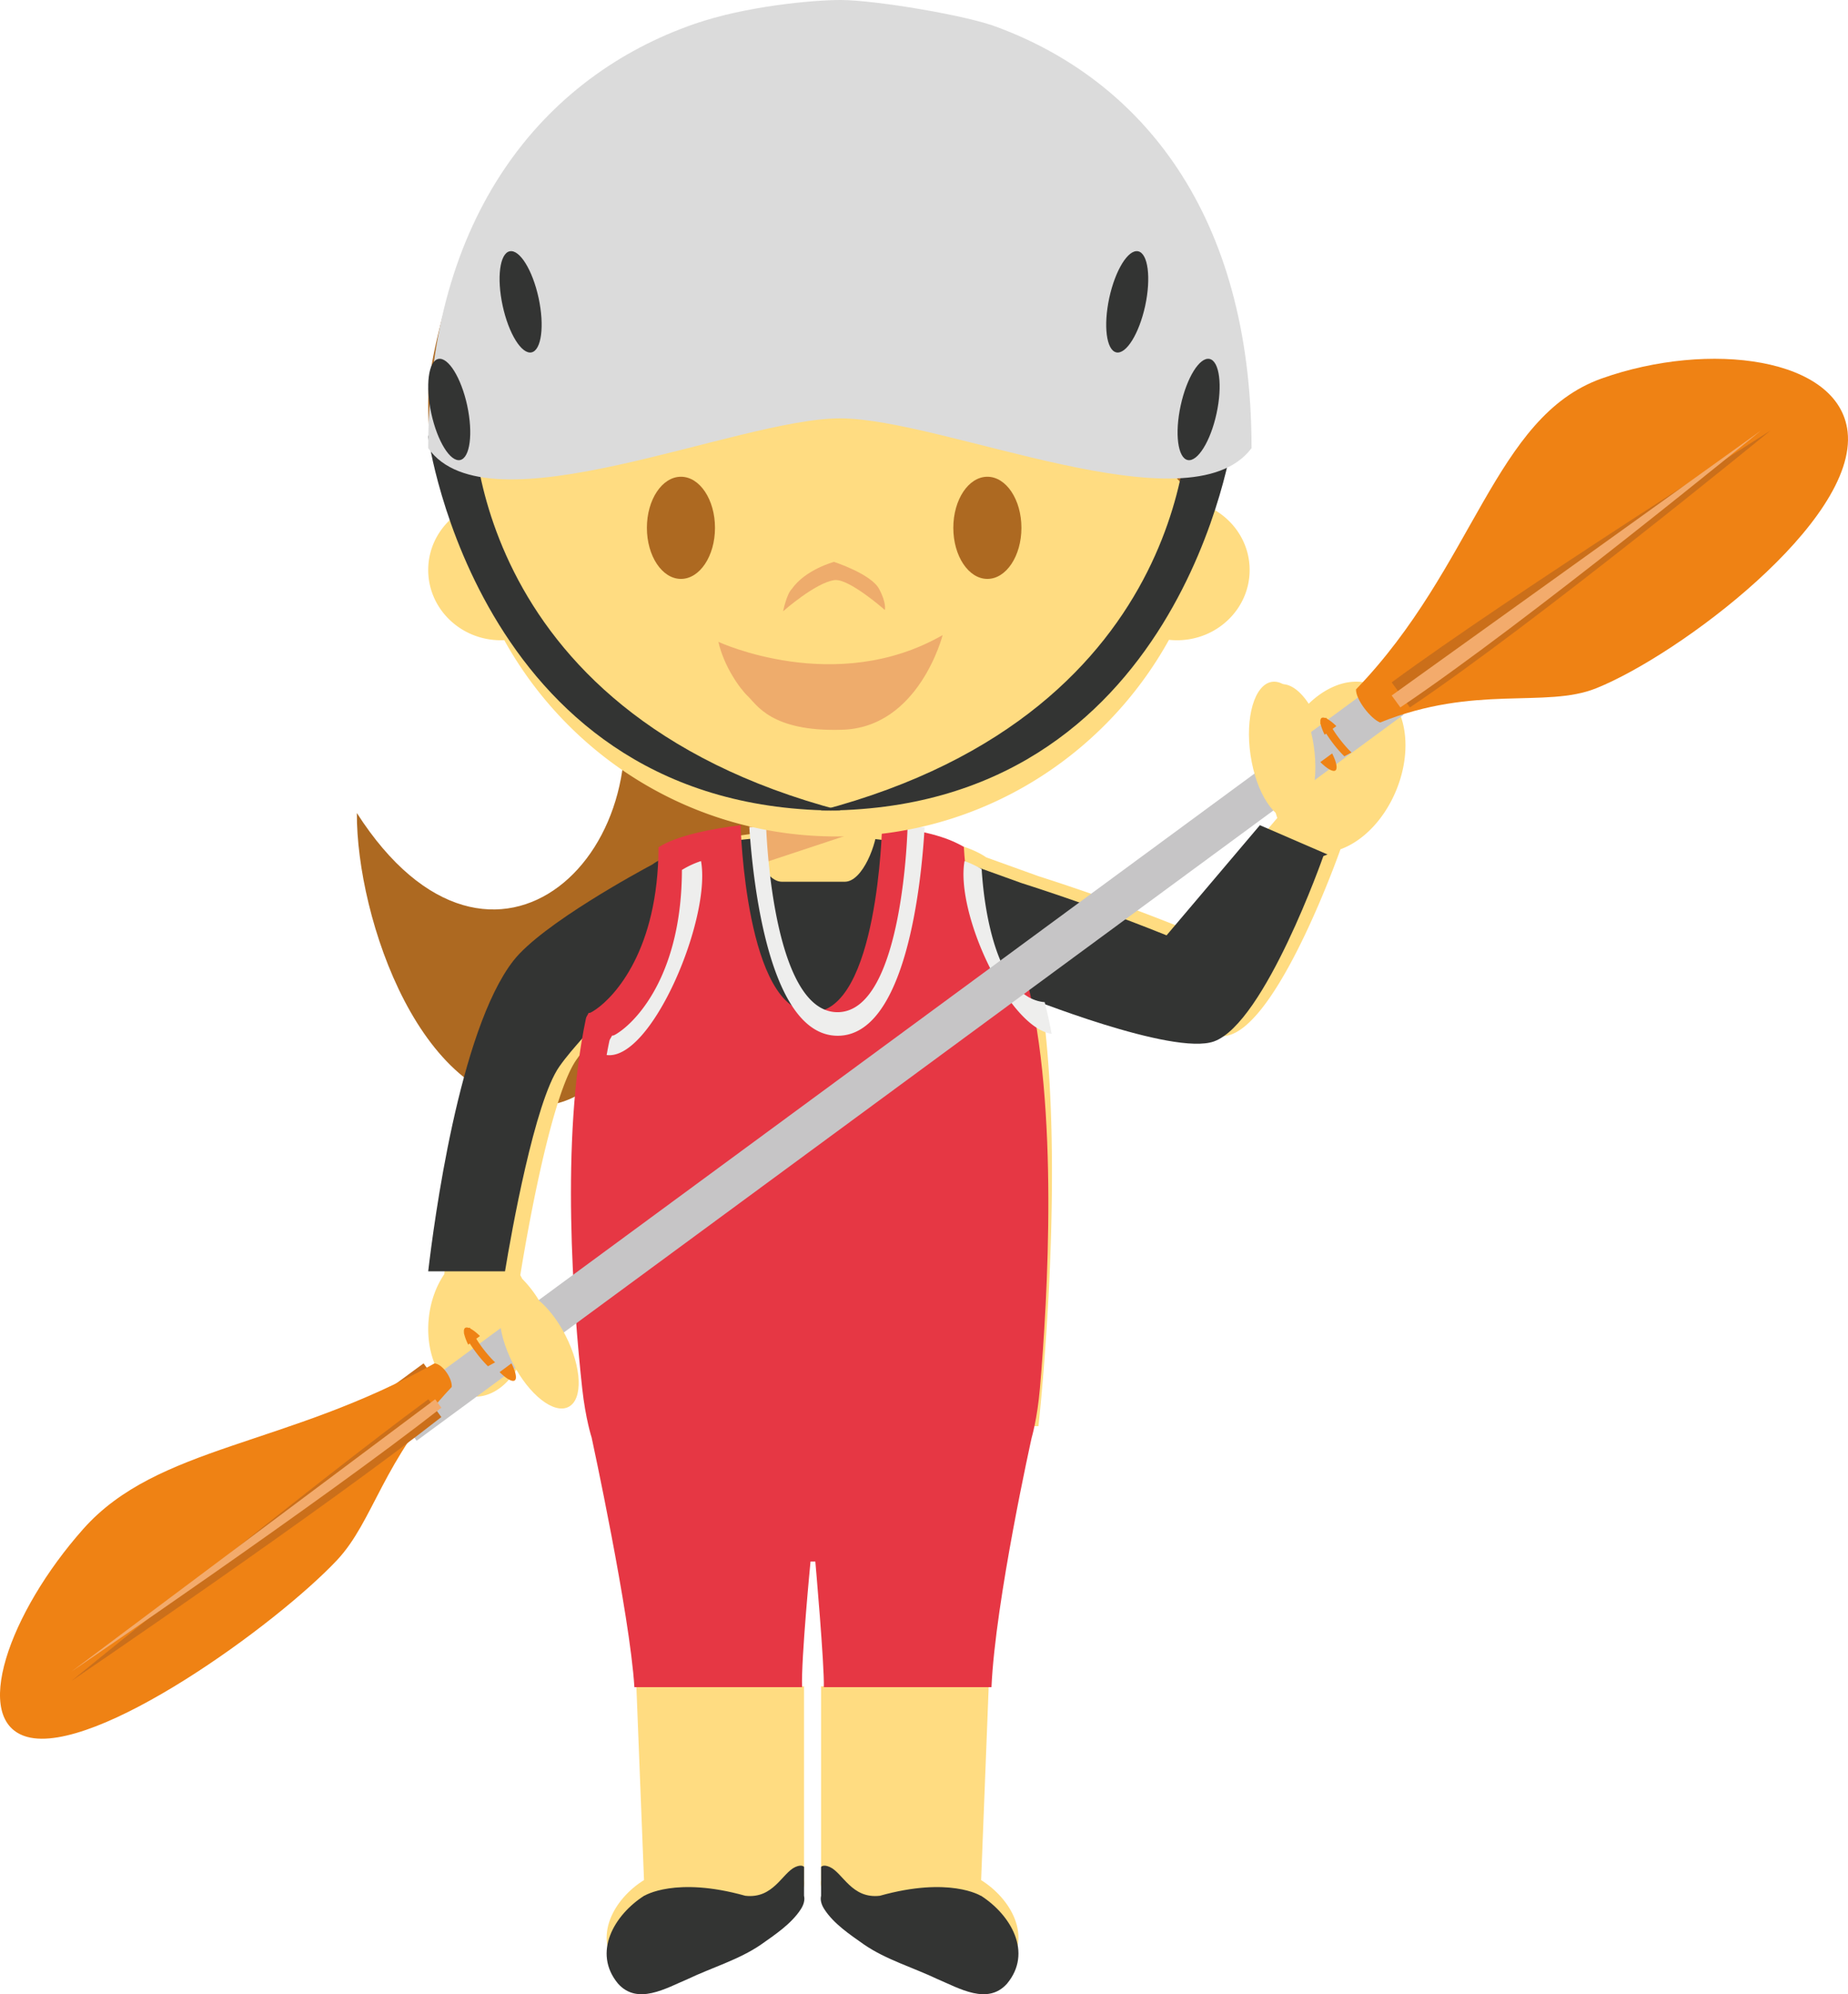 <svg xmlns="http://www.w3.org/2000/svg" width="108.555" height="117.122"><g fill-rule="evenodd" stroke-miterlimit="10" data-paper-data="{&quot;isPaintingLayer&quot;:true}" style="mix-blend-mode:normal"><path fill="#ad6921" d="M20.962 47.749c7.984 12.449 18.632 2.063 15.01-8.945-2.63-7.988 11.644 2.598 11.644 2.598s-8.357 23.16-15.61 23.505c-7.25.346-11.07-10.988-11.044-17.158"/><path fill="#ffdc81" d="M48.232 110.414V99.036h9.847l-.446 11.378h-.009c1.761 1.1 3.044 3.332 1.533 5.15-1.139 1.283-2.818.27-4.092-.27-1.409-.674-3.02-1.146-4.295-2.025-.824-.577-1.792-1.207-2.346-2.069-.172-.267-.253-.537-.192-.786m-10.396 0h-.006l-.449-11.378h9.848v11.378h-.002c.063.26-.017.519-.19.786-.556.862-1.525 1.492-2.348 2.07-1.275.878-2.885 1.35-4.293 2.024-1.277.54-2.954 1.553-4.092.27-1.51-1.818-.23-4.056 1.532-5.15" data-paper-data="{&quot;origPos&quot;:null}"/><path fill="#333433" d="M57.61 111.34s-1.828-1.148-5.926 0c-1.657.194-2.17-1.35-2.947-1.692-.392-.173-.505 0-.505 0v1.692c-.06.251.02.529.193.793.555.863 1.524 1.501 2.345 2.081 1.277.877 2.887 1.347 4.295 2.019 1.277.539 2.952 1.549 4.092.266 1.51-1.819.23-4.029-1.532-5.159h.008v-.008l-.023.008m-19.76 0s1.828-1.148 5.928 0c1.658.194 2.172-1.35 2.947-1.692.392-.173.507 0 .507 0l-.002 1.692c.061.251-.019.529-.19.793-.56.863-1.526 1.501-2.348 2.081-1.277.877-2.885 1.347-4.295 2.019-1.277.539-2.952 1.549-4.094.266-1.509-1.819-.23-4.029 1.534-5.159h-.01v-.008l.023.008"/><path fill="#ffdc81" d="M25.188 77.41c.105-.997.44-1.888.91-2.575l-.006.065s1.406-14.168 5.07-18.88c1.682-2.158 7.486-5.291 8.16-5.651 1.282-.932 4.17-1.353 5.97-1.524l6.627-.015c1.765.173 4.687.595 6.011 1.522L61 51.458c2.88.92 5.725 1.945 8.53 3.072l5.5-6.49a4.737 4.737 0 0 1-.207-.836c-.352-.647-.64-1.454-.817-2.356-.457-2.356.052-4.438 1.138-4.648.58-.114 1.205.33 1.731 1.131 1.168-1.13 2.608-1.601 3.811-1.09 1.84.787 2.425 3.577 1.306 6.234-.719 1.706-1.964 2.941-3.25 3.403 0 0-3.432 9.787-6.419 10.879-2.417.88-11.246-2.687-11.246-2.687v-.012C62.735 68.228 61 83.761 61 83.761H36.14s-1.49-14.1-.157-24.233v.007c-.195.535-1.27 1.494-2.122 2.703-1.702 2.42-3.297 12.656-3.297 12.656.038.067.078.139.111.21a6.8 6.8 0 0 1 1.203 1.66c.927 1.75 1.021 3.52.216 3.947-.43.23-1.03.028-1.639-.474-.652 1.17-1.675 1.89-2.748 1.779-1.64-.175-2.767-2.238-2.518-4.606" data-paper-data="{&quot;origPos&quot;:null}"/><path fill="#333433" d="M30.157 56.423c1.684-2.156 7.486-5.291 8.163-5.651 1.28-.932 4.17-1.36 5.965-1.528l6.628-.017c1.765.173 4.69.596 6.014 1.528l3.067 1.104c2.88.92 5.727 1.946 8.533 3.074l5.482-6.469 3.972 1.718c-.084.038-.163.067-.245.099 0 0-3.43 9.787-6.416 10.879-2.407.876-11.16-2.649-11.246-2.683.784 4.803.807 10.8.616 15.79l-26.18.351c-.16-4.566-.14-10.038.466-14.678-.197.537-1.27 1.492-2.12 2.701-1.447 2.059-2.818 9.758-3.19 12.024h-4.512c.33-2.81 1.805-14.131 5.003-18.242"/><path fill="#ffdc81" d="M49.624 51.785H45.93c-1.055 0-1.91-2.28-1.91-3.32h7.515c0 1.04-.855 3.32-1.91 3.32" data-paper-data="{&quot;origPos&quot;:null}"/><path fill="#eeac6c" d="M44.81 50.694a5.537 5.537 0 0 1-.79-2.2c1.19.194 2.414.297 3.66.297a22.4 22.4 0 0 0 3.822-.327l-.012.017-6.68 2.213"/><path fill="#e63744" d="M34.418 59.818c.023-.12.1-.196.164-.335.052.052.308-.125.43-.207 1.12-.778 3.65-3.51 3.67-9.51l.006-.008c1.11-.708 3.186-1.091 4.815-1.294 0 0 .3 10.991 4.198 10.983 3.887-.01 4.115-10.98 4.115-10.98 1.472.172 3.29.495 4.431 1.072.14.07.256.126.371.202 0 0 .01.198.036.527.143 1.715.813 7.046 3.662 7.282 1.893 7.409 1.226 18.729.77 23.999-.158 1.797-.483 2.884-.483 2.884s-2.136 9.586-2.362 14.655h-9.848c.04-1.283-.499-7.377-.499-7.377h-.283s-.555 5.71-.496 7.377h-9.85c-.265-4.298-2.51-14.655-2.51-14.655s-.358-1.093-.555-2.887c-.522-4.806-1.28-14.606.218-21.728"/><path fill="#eeeeed" d="M56.658 50.571c-.539 3.054 2.56 9.761 5.117 10.148a29.073 29.073 0 0 0-.409-1.862c-2.849-.238-3.522-5.567-3.662-7.283-.03-.33-.038-.526-.038-.526-.113-.078-.23-.133-.368-.203a5.919 5.919 0 0 0-.64-.274M35.635 61.963c2.64.343 6.158-8.024 5.544-11.392-.39.129-.764.302-1.115.517l-.007.01c-.016 5.998-2.546 8.73-3.67 9.508-.12.084-.377.259-.43.206-.063.141-.14.217-.163.335-.057.268-.11.542-.159.816m13.581-1.132c-4.02.011-4.983-8.949-5.197-12.232.338-.05.667-.099.983-.135 0 0 .3 10.992 4.2 10.982 3.887-.01 4.114-10.98 4.114-10.98.333.039.666.083.997.133-.188 3.275-1.09 12.222-5.097 12.232"/><path fill="#ffdc81" d="M27.05 30.048a22.735 22.735 0 0 1-.249-3.378c0-12.403 10-22.456 22.337-22.456 12.336 0 22.337 10.053 22.337 22.456 0 1.096-.078 2.17-.229 3.222 1.29.708 2.16 2.048 2.16 3.584 0 2.278-1.91 4.126-4.264 4.126-.162 0-.319-.008-.474-.025-3.815 6.888-11.13 11.549-19.53 11.549-8.393 0-15.702-4.653-19.517-11.53a3.386 3.386 0 0 1-.204.006c-2.356 0-4.263-1.848-4.263-4.126 0-1.43.752-2.69 1.897-3.428" data-paper-data="{&quot;origPos&quot;:null}"/><path fill="#e74b1d" d="M44.311 23.65s-.503 1.803-2.082 1.446c-.772-.174-.908-1.201-3.386-.74-.779.18-2.417 1.156-2.732 1.808-.316.652-.088-2.392 2.457-3.522 1.835-.675 2.457-.642 3.977-.642s1.987.907 1.766 1.65m9.741 0s.503 1.803 2.082 1.446c.772-.174.908-1.201 3.386-.74.78.18 2.417 1.156 2.732 1.808.316.652.087-2.392-2.457-3.522-1.835-.675-2.457-.642-3.977-.642s-1.987.907-1.766 1.65"/><path fill="#ad6921" d="M42 31c0 1.657-.895 3-2 3s-2-1.343-2-3 .895-3 2-3 2 1.343 2 3m18 0c0 1.657-.895 3-2 3s-2-1.343-2-3 .895-3 2-3 2 1.343 2 3" data-paper-data="{&quot;origPos&quot;:null}"/><path fill="#eeac6c" d="M49.02 34.069c-1.125.153-3.02 1.834-3.02 1.834s.207-1.009.503-1.299C47.303 33.448 48.99 33 48.99 33s2.173.703 2.65 1.588c.443.824.34 1.238.34 1.238s-2.12-1.871-2.96-1.756zM42.2 37.696s6.897 3.208 13.172-.397c0 0-1.39 5.47-5.95 5.561-4.115.122-4.984-1.492-5.477-1.956-.492-.463-1.42-1.772-1.745-3.208"/><path fill="#ad6921" d="M61.236 26.7c-1.823-1.131-4.502-1.847-4.502-1.847-.32-.595-.036-1.608.386-1.667 1.337-.192 4.116 3.514 4.116 3.514m-25.6 0c1.82-1.131 4.501-1.847 4.501-1.847.32-.595.036-1.608-.383-1.667-1.34-.192-4.12 3.514-4.12 3.514"/><path fill="#ad6921" d="M71.452 23.193c.038 2.623-1.125 6.273-1.125 6.273s-5.9-7.023-9.5-8.991c-4.402-2.411-6.597 1.136-10.529-1.981-.652-.52-1.866-1.892-1.866-1.892s-1.48 1.5-1.876 1.892c-4.418 4.347-7.732-.729-11.457 1.899-4.738 3.344-8.743 8.911-8.743 8.911s-1.375-1.58-1.183-6.355c.055-1.378.72-4.431 1.797-7.533C30.883 7.525 38.99 2.107 48.35 2.107c10.757 0 19.852 7.15 22.84 16.984a43.65 43.65 0 0 1 .261 4.102"/><path fill="#333433" d="m25.154 25.661.66-2.482 1.96.805s-.736 17.752 21.6 23.618c-21.223.108-24.22-21.942-24.22-21.942z"/><path fill="#333433" d="M72.435 25.66s-3 22.05-24.223 21.942c22.338-5.866 21.6-23.618 21.6-23.618l1.96-.805.663 2.482z"/><path fill="#dbdbdb" d="M58.652 1.621c8.282 3.101 14.866 10.824 14.866 24.7-3.647 4.86-18.112-1.75-24.168-1.75-6.066 0-20.698 6.729-24.196 1.749 0-13.593 6.726-21.836 15.66-24.923C43.79.37 47.694 0 49.382 0c1.995 0 7.516.914 9.27 1.62"/><path fill="#333433" d="M31.638 17.496c.354 1.64.168 3.07-.413 3.199-.583.126-1.344-1.098-1.698-2.737-.356-1.64-.17-3.073.411-3.199.585-.126 1.344 1.1 1.7 2.737m-4.194 6.321c.354 1.638.168 3.073-.413 3.201-.582.124-1.34-1.1-1.696-2.737-.356-1.64-.17-3.072.41-3.2.584-.125 1.343 1.097 1.7 2.736m37.715-6.321c-.352 1.64-.17 3.07.413 3.199.583.126 1.341-1.098 1.698-2.737.352-1.64.17-3.073-.413-3.199-.585-.126-1.342 1.1-1.698 2.737m4.195 6.321c-.357 1.638-.172 3.073.41 3.201.583.124 1.344-1.1 1.698-2.737.355-1.64.172-3.072-.41-3.2-.585-.125-1.342 1.097-1.698 2.736"/><path fill="#c6c5c6" d="m81.03 40.036 1.413 1.942-57.97 42.639-1.415-1.945z"/><path fill="#ef8214" d="M81.07 42.434c-.557-.227-1.43-1.342-1.416-1.945 6.98-7.231 8.11-16.012 14.43-18.26 6.314-2.244 13.954-1.237 14.447 3.127.59 5.255-9.886 13.108-14.772 15.068-2.983 1.195-7.106-.24-12.69 2.01"/><path fill="#cb6f1a" d="m82.82 41.546-1.07-1.47c7.016-5.16 22.253-14.79 22.253-14.79S90.151 36.627 82.82 41.547z"/><path fill="#f3ab6c" d="m82.26 41.547-.51-.7 21.693-15.561s-13.85 11.34-21.184 16.26"/><path fill="#cb6f1a" d="m21.458 83.637-.497-.683 3.92-2.883.497.683z"/><path fill="#ef8214" d="M26.536 81.456c-4.077 4.319-4.572 7.866-6.743 10.177-3.562 3.783-14.16 11.47-18.189 10.378-3.34-.906-1.084-7.289 3.284-12.21 4.371-4.925 11.957-4.839 20.64-9.73.494.055 1.046.905 1.008 1.385"/><path fill="#cb6f1a" d="M25.925 83.226c-6.946 5.449-21.733 15.5-21.733 15.5s13.97-11.395 20.972-16.547z"/><path fill="#f3ab6c" d="M25.925 82.676c-6.946 5.449-21.732 15.5-21.732 15.5l21.37-15.997.362.497"/><path fill="#ef8214" d="M78.254 44.25c.251.502.335.891.192.999-.146.103-.488-.095-.888-.49zm.247-1.606-.69.508c-.242-.496-.326-.877-.184-.982.143-.102.48.09.874.474"/><path fill="#ef8214" d="M78.97 44.419a7.13 7.13 0 0 1-.777-.91 7.186 7.186 0 0 1-.635-1.035l.34-.331c.177.314.404.729.67 1.091.26.356.57.721.822.96zM30.044 80.071c.25.504.338.894.193 1.001-.147.106-.486-.094-.89-.486zm-1.85-1.605-.692.506c-.24-.496-.325-.875-.182-.98.142-.103.48.09.874.474"/><path fill="#ef8214" d="M28.663 80.242a7.308 7.308 0 0 1-.774-.912 6.855 6.855 0 0 1-.639-1.037l.34-.329c.18.316.41.727.672 1.092.262.358.57.72.822.956z"/><path fill="#ffdc81" d="M73.46 44.359c-.33-2.23.232-4.16 1.257-4.314 1.025-.153 2.124 1.53 2.455 3.755.331 2.23-.23 4.16-1.256 4.314-1.023.151-2.123-1.525-2.456-3.755M30.116 80.048c-.956-1.867-1.03-3.74-.174-4.182l.863-.009c.797.285 1.74 1.254 2.42 2.588.954 1.867 1.031 3.742.171 4.184-.859.443-2.326-.714-3.28-2.581" data-paper-data="{&quot;origPos&quot;:null}"/></g></svg>